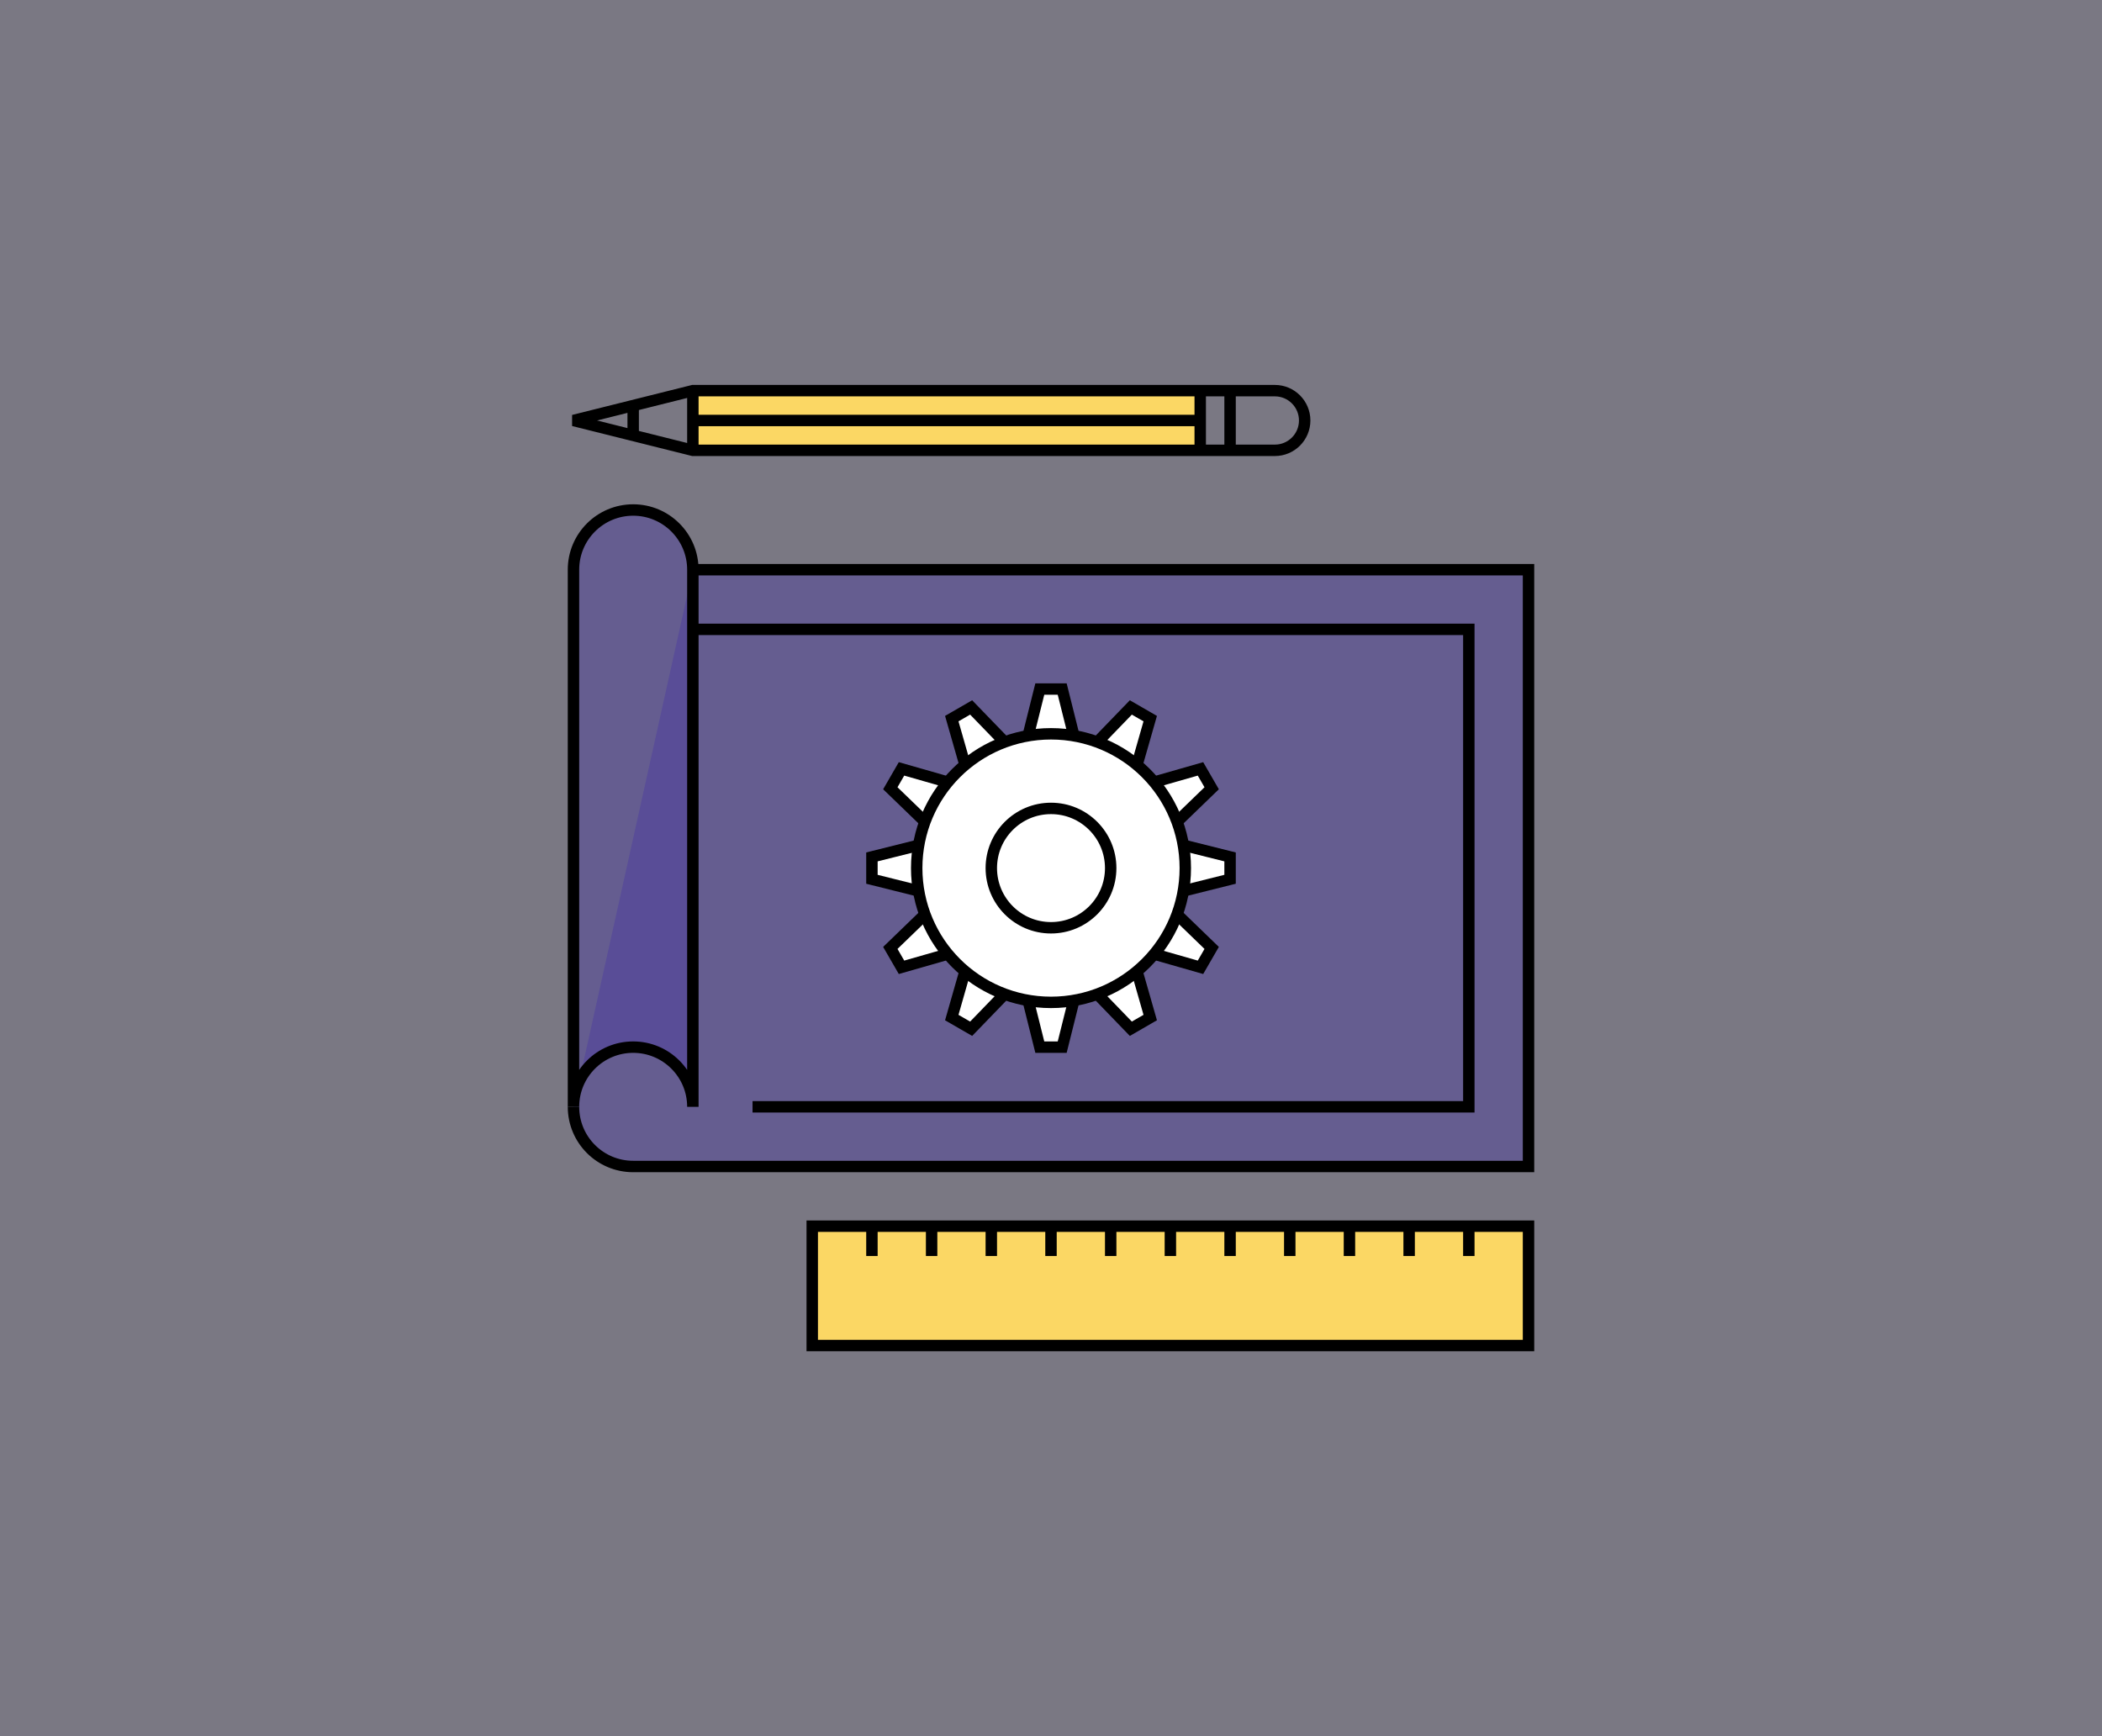 <?xml version="1.0" encoding="UTF-8"?>
<svg width="920px" height="760px" viewBox="0 0 920 760" version="1.1" xmlns="http://www.w3.org/2000/svg" xmlns:xlink="http://www.w3.org/1999/xlink">
    <rect x="0" y="0" width="920" height="760" fill="#808080" stroke="none"/>
    <!-- Generator: Sketch 54.1 (76490) - https://sketchapp.com -->
    <title>define</title>
    <desc>Created with Sketch.</desc>
    <g id="define" stroke="none" stroke-width="1" fill="none" fill-rule="evenodd">
        <rect id="Rectangle" fill-opacity="0.1" fill="#4836A3" fill-rule="nonzero" x="0" y="0" width="920" height="760"></rect>
        <g id="Group-66" transform="translate(251, 171)">
            <polygon id="Fill-2" fill="#FBD764" points="52 26 274 26 274 0 52 0"></polygon>
            <g id="Group-65">
                <g id="Group-6" transform="translate(0, 78.375)">
                    <path d="M0,235.125 C0,249.566 11.684,261.25 26.125,261.25 L418,261.25 L418,0 L52.25,0" id="Fill-3" fill-opacity="0.4" fill="#4836A3"></path>
                    <path d="M0,235.125 C0,249.566 11.684,261.25 26.125,261.25 L418,261.25 L418,0 L52.25,0" id="Stroke-5" stroke="#000000" stroke-width="5"></path>
                </g>
                <polygon id="Fill-7" fill="#FFFFFF" points="143.574 165.569 162.993 171.124 264.804 229.905 279.325 243.946 274.428 252.428 255.009 246.875 153.197 188.094 138.676 174.053"></polygon>
                <polygon id="Stroke-9" stroke="#000000" stroke-width="5" points="143.574 165.569 162.993 171.124 264.804 229.905 279.325 243.946 274.428 252.428 255.009 246.875 153.197 188.094 138.676 174.053"></polygon>
                <polygon id="Fill-11" fill="#FFFFFF" points="174.055 138.676 188.094 153.196 246.875 255.007 252.43 274.426 243.947 279.325 229.908 264.804 171.126 162.993 165.571 143.574"></polygon>
                <polygon id="Stroke-13" stroke="#000000" stroke-width="5" points="174.055 138.676 188.094 153.196 246.875 255.007 252.43 274.426 243.947 279.325 229.908 264.804 171.126 162.993 165.571 143.574"></polygon>
                <polygon id="Fill-15" fill="#FFFFFF" points="213.898 130.625 218.797 150.219 218.797 267.781 213.898 287.375 204.103 287.377 199.205 267.781 199.203 150.219 204.103 130.625"></polygon>
                <polygon id="Stroke-17" stroke="#000000" stroke-width="5" points="213.898 130.625 218.797 150.219 218.797 267.781 213.898 287.375 204.103 287.377 199.205 267.781 199.203 150.219 204.103 130.625"></polygon>
                <polygon id="Fill-19" fill="#FFFFFF" points="252.43 143.574 246.875 162.993 188.094 264.804 174.055 279.325 165.571 274.428 171.125 255.007 229.907 153.196 243.946 138.676"></polygon>
                <polygon id="Stroke-21" stroke="#000000" stroke-width="5" points="252.43 143.574 246.875 162.993 188.094 264.804 174.055 279.325 165.571 274.428 171.125 255.007 229.907 153.196 243.946 138.676"></polygon>
                <polygon id="Fill-23" fill="#FFFFFF" points="279.324 174.054 264.803 188.094 162.993 246.876 143.574 252.429 138.675 243.946 153.196 229.906 255.007 171.125 274.426 165.571"></polygon>
                <polygon id="Stroke-25" stroke="#000000" stroke-width="5" points="279.324 174.054 264.803 188.094 162.993 246.876 143.574 252.429 138.675 243.946 153.196 229.906 255.007 171.125 274.426 165.571"></polygon>
                <polygon id="Fill-27" fill="#FFFFFF" points="287.375 213.898 267.781 218.797 150.219 218.797 130.625 213.898 130.625 204.102 150.219 199.203 267.781 199.203 287.375 204.102"></polygon>
                <polygon id="Stroke-29" stroke="#000000" stroke-width="5" points="287.375 213.898 267.781 218.797 150.219 218.797 130.625 213.898 130.625 204.102 150.219 199.203 267.781 199.203 287.375 204.102"></polygon>
                <path d="M267.781,209 C267.781,241.465 241.465,267.781 209,267.781 C176.536,267.781 150.219,241.465 150.219,209 C150.219,176.535 176.536,150.219 209,150.219 C241.465,150.219 267.781,176.535 267.781,209" id="Fill-31" fill="#FFFFFF"></path>
                <path d="M267.781,209 C267.781,241.465 241.465,267.781 209,267.781 C176.536,267.781 150.219,241.465 150.219,209 C150.219,176.535 176.536,150.219 209,150.219 C241.465,150.219 267.781,176.535 267.781,209 Z" id="Stroke-33" stroke="#000000" stroke-width="5"></path>
                <path d="M235.125,209 C235.125,223.428 223.428,235.125 209,235.125 C194.569,235.125 182.875,223.428 182.875,209 C182.875,194.571 194.569,182.875 209,182.875 C223.428,182.875 235.125,194.571 235.125,209" id="Fill-35" fill="#FFFFFF"></path>
                <path d="M235.125,209 C235.125,223.428 223.428,235.125 209,235.125 C194.569,235.125 182.875,223.428 182.875,209 C182.875,194.571 194.569,182.875 209,182.875 C223.428,182.875 235.125,194.571 235.125,209 Z" id="Stroke-37" stroke="#000000" stroke-width="5"></path>
                <path d="M52.25,313.5 L52.25,78.375 C52.25,63.946 40.553,52.25 26.125,52.25 C11.697,52.25 0,63.946 0,78.375 L0,313.5 C0,299.071 11.697,287.375 26.125,287.375 C40.553,287.375 52.25,299.071 52.25,313.5" id="Fill-39" fill-opacity="0.4" fill="#4836A3"></path>
                <path d="M52.25,313.5 L52.25,78.375 C52.25,63.946 40.553,52.25 26.125,52.25 C11.697,52.25 0,63.946 0,78.375 L0,313.5 C0,299.071 11.697,287.375 26.125,287.375 C40.553,287.375 52.25,299.071 52.25,313.5 Z" id="Stroke-41" stroke="#000000" stroke-width="5"></path>
                <polyline id="Stroke-43" stroke="#000000" stroke-width="5" points="78.375 313.5 391.875 313.5 391.875 104.5 52.25 104.5"></polyline>
                <polygon id="Fill-45" fill="#FBD764" points="104.5 418 418 418 418 365.75 104.5 365.75"></polygon>
                <polygon id="Stroke-47" stroke="#000000" stroke-width="5" points="104.5 418 418 418 418 365.75 104.5 365.75"></polygon>
                <path d="M52.25,26.125 L52.25,0" id="Stroke-48" stroke="#000000" stroke-width="5"></path>
                <path d="M274.312,13.062 L52.25,13.062" id="Stroke-49" stroke="#000000" stroke-width="5"></path>
                <path d="M306.969,0 L52.25,0 L0,13.062 L52.25,26.125 L306.969,26.125 C314.183,26.125 320.031,20.276 320.031,13.062 C320.031,5.849 314.183,0 306.969,0 Z" id="Stroke-50" stroke="#000000" stroke-width="5"></path>
                <path d="M287.375,26.125 L287.375,0" id="Stroke-51" stroke="#000000" stroke-width="5"></path>
                <path d="M274.312,26.125 L274.312,0" id="Stroke-52" stroke="#000000" stroke-width="5"></path>
                <path d="M26.125,19.594 L26.125,6.531" id="Stroke-53" stroke="#000000" stroke-width="5"></path>
                <path d="M391.875,365.75 L391.875,378.812" id="Stroke-54" stroke="#000000" stroke-width="5"></path>
                <path d="M365.75,365.75 L365.75,378.812" id="Stroke-55" stroke="#000000" stroke-width="5"></path>
                <path d="M339.625,365.75 L339.625,378.812" id="Stroke-56" stroke="#000000" stroke-width="5"></path>
                <path d="M313.5,365.75 L313.5,378.812" id="Stroke-57" stroke="#000000" stroke-width="5"></path>
                <path d="M287.375,365.75 L287.375,378.812" id="Stroke-58" stroke="#000000" stroke-width="5"></path>
                <path d="M261.25,365.75 L261.25,378.812" id="Stroke-59" stroke="#000000" stroke-width="5"></path>
                <path d="M235.125,365.75 L235.125,378.812" id="Stroke-60" stroke="#000000" stroke-width="5"></path>
                <path d="M209,365.75 L209,378.812" id="Stroke-61" stroke="#000000" stroke-width="5"></path>
                <path d="M182.875,365.75 L182.875,378.812" id="Stroke-62" stroke="#000000" stroke-width="5"></path>
                <path d="M156.75,365.75 L156.75,378.812" id="Stroke-63" stroke="#000000" stroke-width="5"></path>
                <path d="M130.625,365.75 L130.625,378.812" id="Stroke-64" stroke="#000000" stroke-width="5"></path>
            </g>
        </g>
    </g>
</svg>